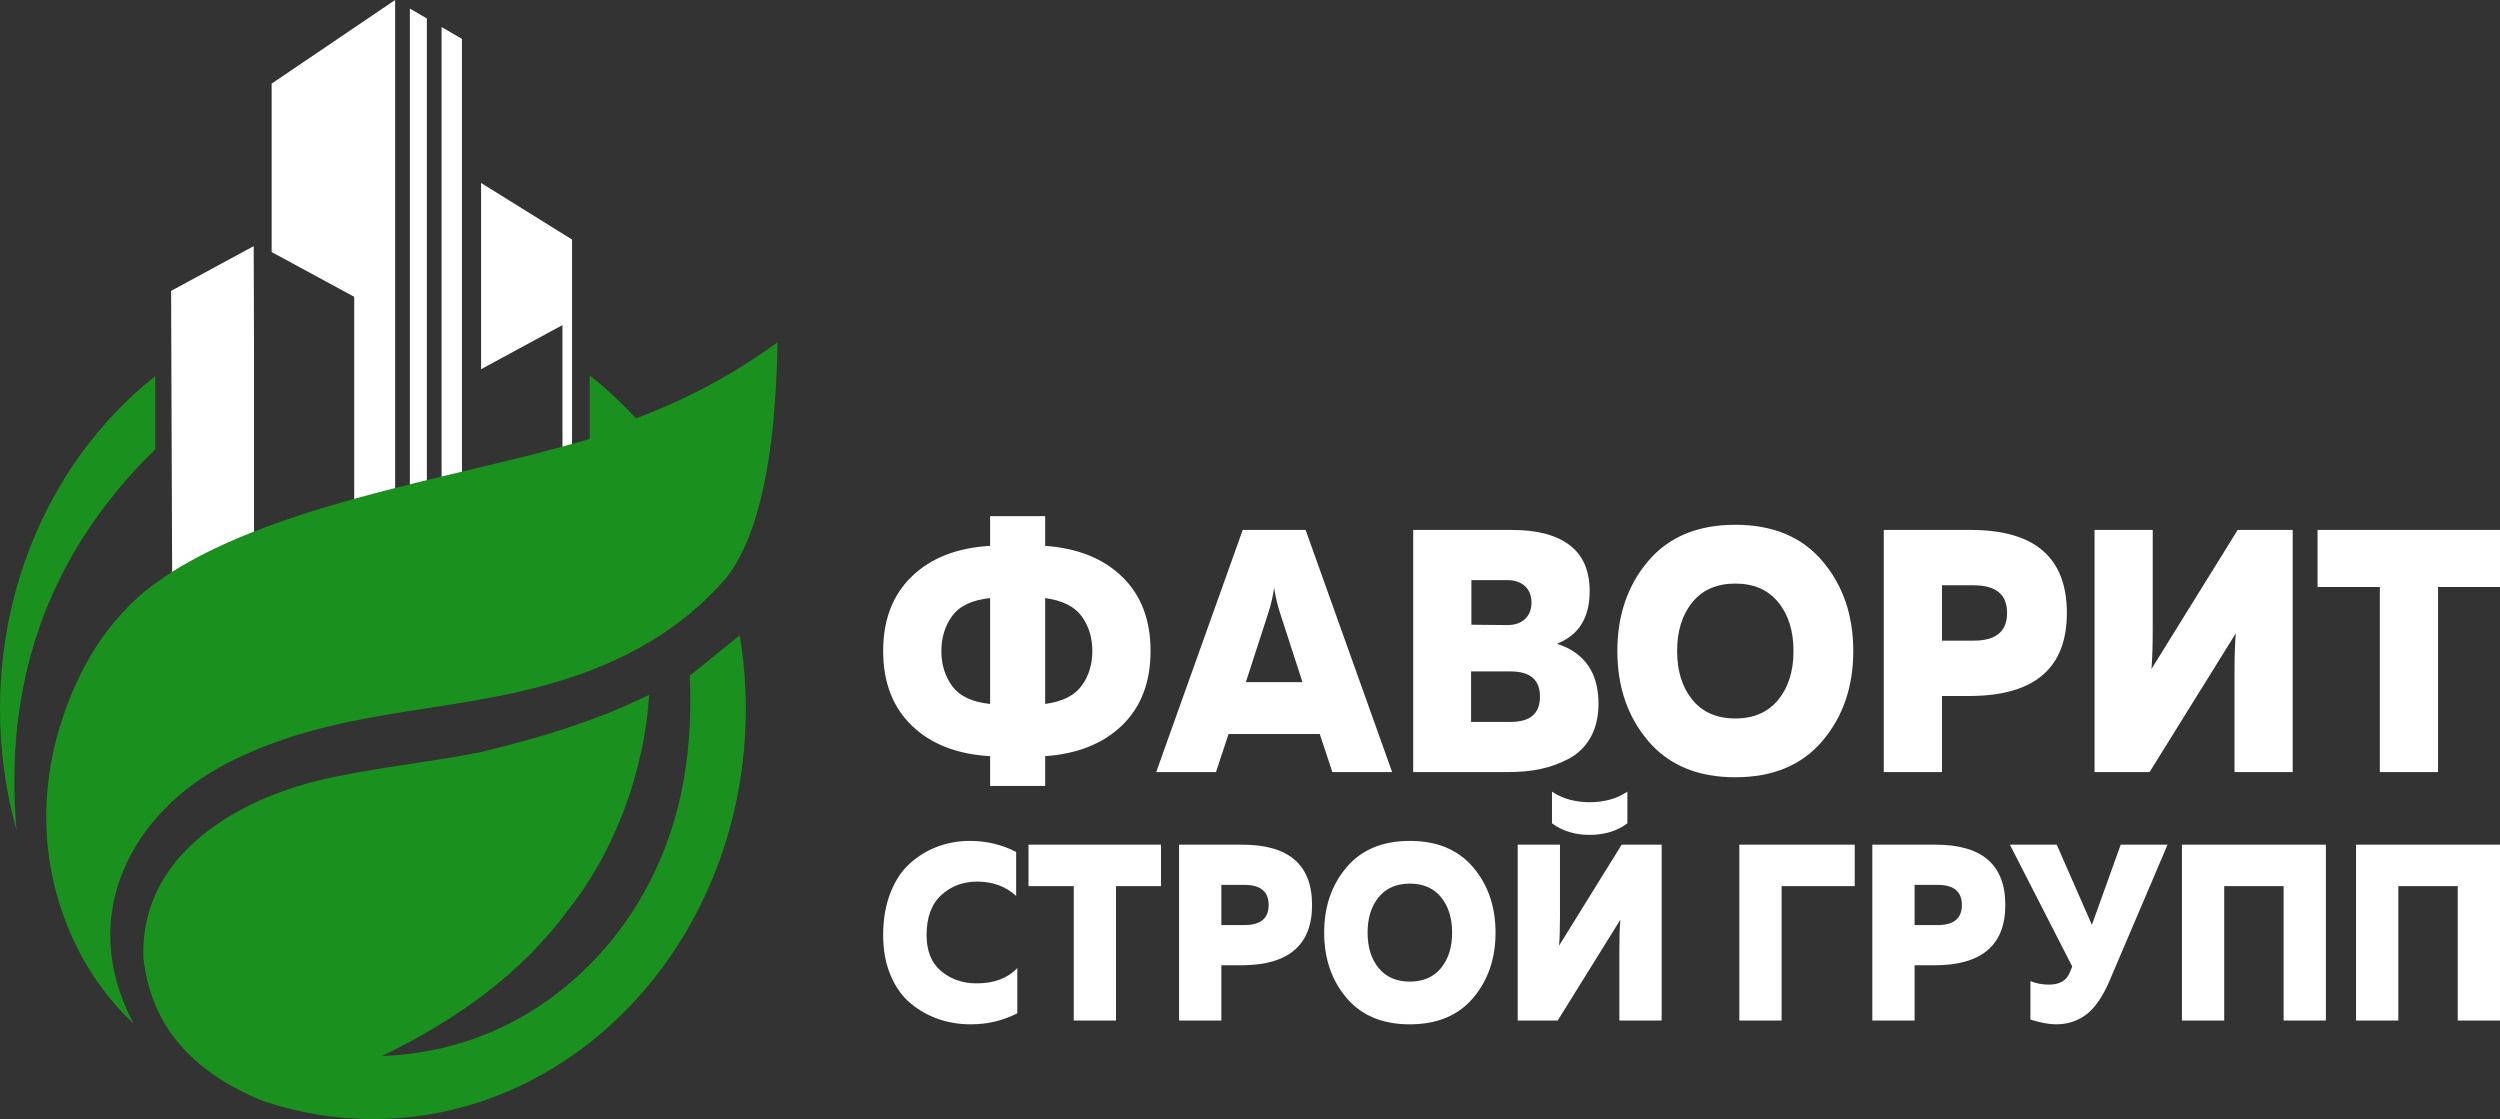 <svg width="210" height="94" viewBox="0 0 210 94" fill="none" xmlns="http://www.w3.org/2000/svg">
<rect x="0" y="0" width="210" height="94" fill="#333333" stroke="none"/>
<path fill-rule="evenodd" clip-rule="evenodd" d="M14.409 48.043L14.46 48.01L14.409 34.233V34.185H14.409L14.373 24.433L21.31 20.675L21.338 29.409V44.688C18.824 45.673 16.476 46.792 14.41 48.096V48.043L14.409 48.043ZM29.754 41.912V29.383V24.931L22.818 21.173V7.024L33.191 0V41.038C32.042 41.33 30.895 41.632 29.754 41.948V41.912V41.912ZM34.429 40.727V0.721L35.855 1.55V40.376C35.38 40.492 34.905 40.608 34.429 40.727ZM37.094 40.076V2.271L38.803 3.266V39.666L37.094 40.076ZM47.247 37.561V27.308L40.411 31.012V15.369L48.051 20.122V30.983V36.925V37.337C47.786 37.412 47.518 37.487 47.247 37.561Z" fill="white"/>
<path fill-rule="evenodd" clip-rule="evenodd" d="M49.531 31.534C50.914 32.623 52.215 33.833 53.418 35.149C57.467 33.622 61.445 31.578 65.312 28.75C65.15 38.496 63.717 45.098 61.007 48.541C57.31 52.844 52.39 55.625 46.603 57.329C37.376 60.047 28.194 59.433 19.101 64.098C11.16 68.172 6.363 76.811 11.209 85.959C10.976 85.744 10.747 85.527 10.52 85.305C8.511 83.231 6.998 80.904 5.905 78.366C2.874 71.331 3.362 63.736 6.65 56.881C8.023 54.018 9.851 51.657 12.082 49.739C21.12 42.451 38.265 40.272 49.531 36.864V31.534V31.534ZM47.84 76.287C43.804 81.813 38.319 85.685 32.087 88.702C38.589 88.466 44.585 85.955 49.438 81.128C53.645 76.942 56.402 71.517 57.455 65.39C57.923 62.669 58.078 59.787 57.941 56.755L62.139 53.369C62.471 55.377 62.645 57.446 62.645 59.56C62.645 78.581 48.621 94 31.322 94C28.255 94 25.291 93.515 22.49 92.611C22.316 92.555 22.143 92.497 21.97 92.438C16.851 90.304 12.744 86.782 12.049 80.466C11.905 76.626 13.439 73.593 15.774 71.262C18.828 68.214 23.254 66.365 27.094 65.482C31.502 64.468 35.981 64.062 40.403 63.171C45.325 61.997 50.107 60.543 54.529 58.369C54.149 64.586 51.755 71.316 47.84 76.287H47.84ZM13.037 37.748L12.969 37.809C3.826 46.785 0.341 57.539 1.385 69.716C0.485 66.506 0 63.095 0 59.56C0 48.044 5.142 37.849 13.037 31.596V36.864V37.748L13.037 37.748Z" fill="#1A911E"/>
<path d="M87.794 66.016H83.17V63.517C80.404 63.363 78.216 62.51 76.604 60.961C74.992 59.411 74.186 57.319 74.186 54.685C74.186 52.051 74.992 49.959 76.604 48.41C78.216 46.861 80.404 46.008 83.17 45.853V43.355H87.794V45.853C90.525 46.047 92.682 46.914 94.268 48.453C95.853 49.993 96.646 52.071 96.646 54.685C96.646 57.3 95.853 59.377 94.268 60.917C92.682 62.457 90.525 63.324 87.794 63.517V66.016V66.016ZM79.999 51.722C79.383 52.555 79.075 53.542 79.075 54.685C79.075 55.828 79.383 56.816 79.999 57.649C80.616 58.482 81.673 58.976 83.17 59.131V50.24C81.673 50.395 80.616 50.889 79.999 51.722V51.722ZM87.794 50.24V59.131C89.238 58.937 90.26 58.428 90.859 57.605C91.458 56.782 91.757 55.809 91.757 54.685C91.757 53.562 91.458 52.589 90.859 51.766C90.26 50.943 89.238 50.434 87.794 50.24V50.24ZM102.142 64.854H97.121L104.388 44.517H109.672L116.939 64.854H111.918L110.862 61.658H103.199L102.142 64.854ZM106.554 51.431L104.652 57.3H109.408L107.506 51.431C107.294 50.773 107.136 50.085 107.03 49.368C106.924 50.085 106.766 50.773 106.554 51.431V51.431ZM118.709 44.517H127.059C129.137 44.517 130.736 44.943 131.854 45.795C132.973 46.647 133.532 47.935 133.532 49.659C133.532 51.886 132.616 53.358 130.784 54.075C133.11 54.831 134.272 56.506 134.272 59.102C134.272 60.205 134.052 61.15 133.611 61.934C133.171 62.718 132.568 63.314 131.802 63.721C131.035 64.127 130.243 64.418 129.423 64.592C128.604 64.767 127.71 64.854 126.742 64.854H118.709V44.517V44.517ZM126.9 60.641C128.538 60.641 129.357 59.934 129.357 58.52C129.357 57.106 128.538 56.4 126.9 56.4H123.571V60.641H126.9ZM128.102 51.998C128.463 51.659 128.644 51.199 128.644 50.618C128.644 50.037 128.463 49.577 128.102 49.238C127.741 48.899 127.243 48.73 126.609 48.73H123.597V52.477L126.609 52.507C127.243 52.507 127.741 52.337 128.102 51.998V51.998ZM138.447 62.239C136.72 60.205 135.858 57.687 135.858 54.685C135.858 51.683 136.72 49.165 138.447 47.132C140.173 45.098 142.613 44.081 145.766 44.081C148.919 44.081 151.359 45.098 153.085 47.132C154.811 49.165 155.675 51.683 155.675 54.685C155.675 57.687 154.811 60.205 153.085 62.239C151.359 64.273 148.919 65.29 145.766 65.29C142.613 65.29 140.173 64.273 138.447 62.239V62.239ZM149.373 58.782C150.227 57.736 150.654 56.37 150.654 54.685C150.654 53 150.227 51.635 149.373 50.589C148.518 49.543 147.316 49.02 145.766 49.02C144.216 49.02 143.013 49.543 142.159 50.589C141.305 51.635 140.878 53 140.878 54.685C140.878 56.37 141.305 57.736 142.159 58.782C143.013 59.828 144.216 60.351 145.766 60.351C147.316 60.351 148.518 59.828 149.373 58.782ZM158.238 44.517H165.557C170.929 44.517 173.616 46.841 173.616 51.489C173.616 56.099 170.929 58.423 165.557 58.462H163.126V64.854H158.238V44.517V44.517ZM165.795 53.814C167.662 53.814 168.595 53.039 168.595 51.489C168.595 49.94 167.662 49.165 165.795 49.165H163.126V53.814H165.795V53.814ZM192.587 64.854H187.699V56.545C187.699 55.17 187.734 54.056 187.805 53.204L180.565 64.854H175.941V44.517H180.829V52.826C180.829 54.221 180.794 55.344 180.723 56.196L187.963 44.517H192.587V64.854ZM194.675 44.517H210V49.31H204.795V64.854H199.906V49.31H194.675V44.517V44.517Z" fill="white"/>
<path d="M74.186 78.55C74.186 77.214 74.391 76.025 74.801 74.984C75.21 73.943 75.767 73.113 76.47 72.494C77.174 71.874 77.948 71.41 78.793 71.101C79.637 70.791 80.527 70.636 81.461 70.636C82.868 70.636 84.167 70.946 85.357 71.565V75.258C84.487 74.457 83.393 74.055 82.075 74.055C80.898 74.055 79.897 74.432 79.071 75.184C78.246 75.937 77.833 77.059 77.833 78.55C77.833 79.887 78.243 80.897 79.062 81.579C79.88 82.261 80.872 82.603 82.037 82.603C83.508 82.603 84.647 82.174 85.453 81.315V85.114C84.263 85.733 82.958 86.043 81.537 86.043C80.578 86.043 79.673 85.895 78.822 85.599C77.971 85.304 77.193 84.864 76.49 84.28C75.786 83.697 75.226 82.912 74.81 81.927C74.394 80.942 74.186 79.817 74.186 78.55L74.186 78.55ZM86.394 70.953H97.526V74.435H93.745V85.726H90.194V74.435H86.394V70.953H86.394ZM99.042 70.953H104.359C108.261 70.953 110.213 72.641 110.213 76.018C110.213 79.367 108.261 81.055 104.359 81.083H102.593V85.726H99.042V70.953H99.042ZM104.531 77.707C105.888 77.707 106.566 77.144 106.566 76.018C106.566 74.893 105.888 74.33 104.531 74.33H102.593V77.707H104.531ZM113.111 83.827C111.857 82.349 111.23 80.52 111.23 78.34C111.23 76.159 111.857 74.33 113.111 72.853C114.365 71.375 116.137 70.636 118.428 70.636C120.718 70.636 122.49 71.375 123.744 72.853C124.998 74.33 125.625 76.159 125.625 78.34C125.625 80.52 124.998 82.349 123.744 83.827C122.49 85.304 120.718 86.043 118.428 86.043C116.137 86.043 114.365 85.304 113.111 83.827ZM121.047 81.315C121.668 80.556 121.978 79.564 121.978 78.34C121.978 77.115 121.668 76.124 121.047 75.364C120.427 74.604 119.554 74.224 118.428 74.224C117.302 74.224 116.428 74.604 115.808 75.364C115.187 76.124 114.877 77.115 114.877 78.34C114.877 79.564 115.187 80.556 115.808 81.315C116.428 82.075 117.302 82.455 118.428 82.455C119.554 82.455 120.427 82.075 121.047 81.315ZM136.028 85.726H139.579V70.953H136.22L130.961 79.437C131.012 78.818 131.038 78.002 131.038 76.989V70.953H127.487V85.726H130.846L136.105 77.263C136.054 77.882 136.028 78.691 136.028 79.69V85.726V85.726ZM136.7 69.159C135.83 69.806 134.774 70.13 133.533 70.13C132.292 70.13 131.236 69.806 130.366 69.159V66.5C131.249 67.091 132.304 67.386 133.533 67.386C134.761 67.386 135.817 67.091 136.7 66.5V69.159ZM149.655 85.726H146.105V70.953H155.798V74.435H149.655V85.726ZM157.275 70.953H162.592C166.495 70.953 168.446 72.641 168.446 76.018C168.446 79.367 166.495 81.055 162.592 81.083H160.826V85.726H157.275V70.953H157.275ZM162.765 77.707C164.121 77.707 164.799 77.144 164.799 76.018C164.799 74.893 164.121 74.33 162.765 74.33H160.826V77.707H162.765ZM177.217 82.349C176.642 83.7 175.989 84.653 175.26 85.209C174.53 85.765 173.68 86.043 172.707 86.043C172.118 86.043 171.402 85.909 170.557 85.641V82.413C171.031 82.61 171.549 82.708 172.112 82.708C173.008 82.708 173.59 82.37 173.859 81.695L174.07 81.189L168.83 70.953H172.765L175.72 77.685L178.139 70.953H182.074L177.218 82.349H177.217ZM186.833 85.726H183.283V70.953H195.375V85.726H191.824V74.435H186.833V85.726H186.833ZM201.459 85.726H197.908V70.953H210V85.726H206.449V74.435H201.459V85.726H201.459Z" fill="white"/>
</svg>
